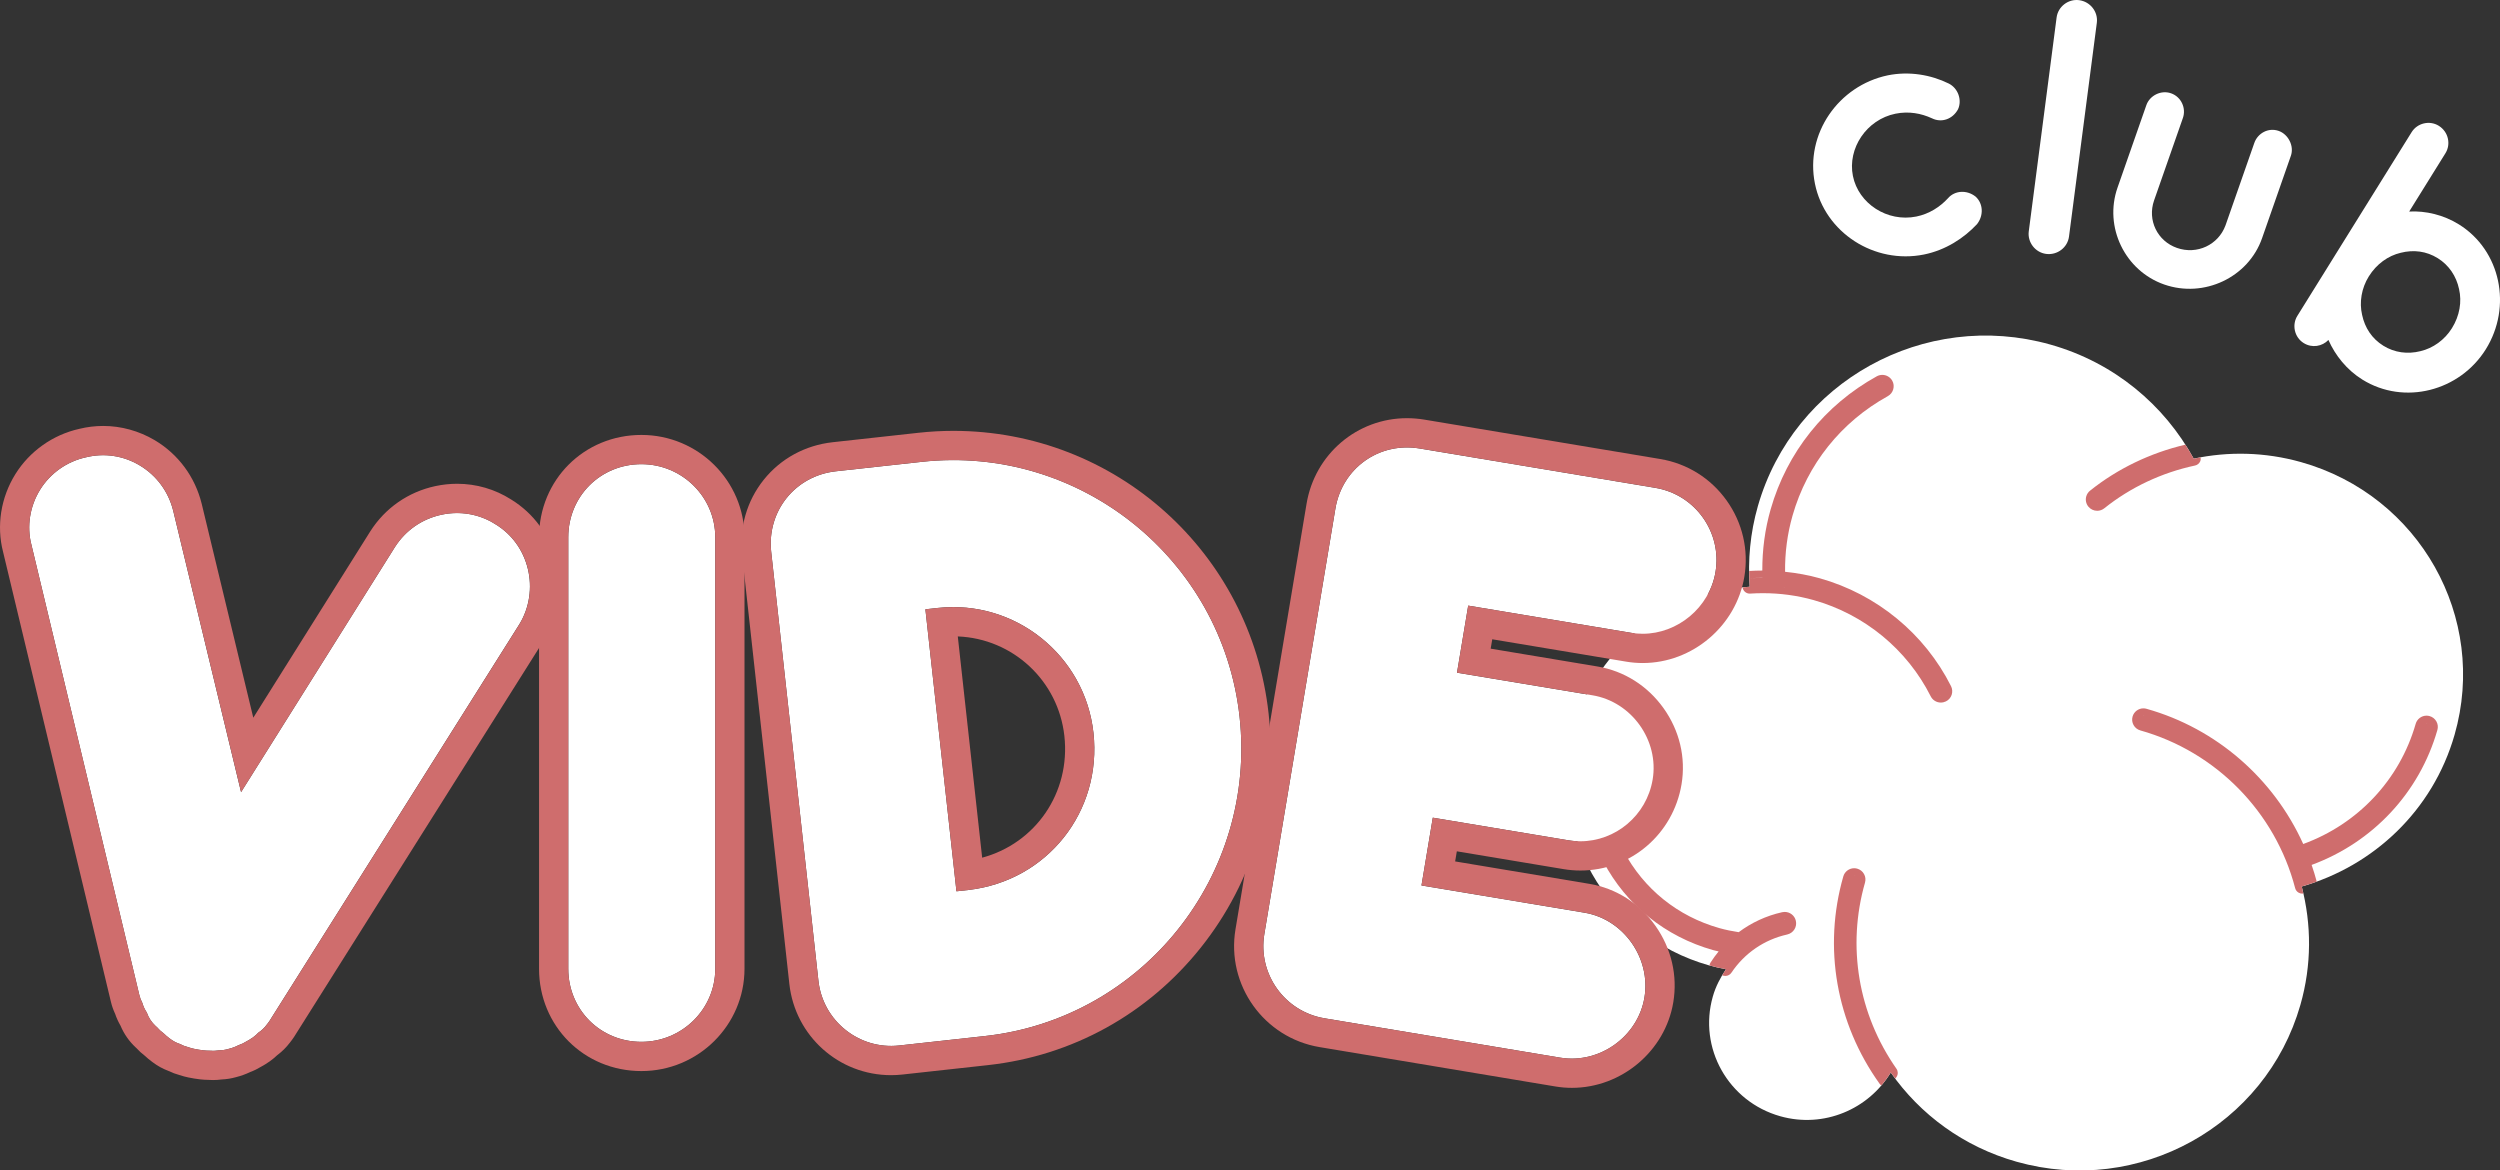 <?xml version="1.0" encoding="utf-8"?>
<!-- Generator: Adobe Illustrator 25.4.1, SVG Export Plug-In . SVG Version: 6.00 Build 0)  -->
<svg version="1.1" id="Capa_1" xmlns="http://www.w3.org/2000/svg" xmlns:xlink="http://www.w3.org/1999/xlink" x="0px" y="0px"
	 viewBox="0 0 1335.42 625.23" style="enable-background:new 0 0 1335.42 625.23;" xml:space="preserve">
<rect x="0" y="0" width="1335.42" height="625.23" fill="#333333" stroke="none"/>
<style type="text/css">
	.st0{fill:#FFFFFF;}
	.st1{fill:#CF6D6D;}
</style>
<g>
	<g>
		<g>
			<path class="st0" d="M969.48,98.11c-5.38-26.61,12.54-52.34,38.91-57.87c11.49-2.32,23.06-0.28,32.56,4.38
				c5.1,2.56,7.18,8.91,4.97,13.74c-2.9,5.37-8.87,7.37-13.97,4.82c-5.71-2.63-12.34-3.88-19.42-2.45
				c-15.5,3.13-25.74,18.55-22.76,33.29c2.98,14.74,18.36,24.78,33.86,21.65c6.89-1.39,12.7-5.16,16.95-9.8
				c3.55-4.11,10.03-4.62,14.78-0.8c3.91,3.59,4.39,9.87,0.76,14.59c-7.03,7.6-16.9,13.97-28.39,16.29
				C1001.32,141.28,974.78,124.33,969.48,98.11z"/>
			<path class="st0" d="M1110.6,0.09c6,0.78,10.21,6.25,9.46,12.06l-14.87,114.24c-0.76,5.81-6.23,10.02-12.23,9.24
				c-5.81-0.76-10.02-6.23-9.26-12.04l14.87-114.24C1099.32,3.54,1104.79-0.67,1110.6,0.09z"/>
			<path class="st0" d="M1156.05,151.97c-21.01-7.34-32.28-30.73-24.94-51.74l15.4-44.05c1.8-5.16,7.84-8.22,13.18-6.35
				c5.53,1.93,8.16,8.02,6.35,13.18l-15.4,44.05c-3.67,10.51,1.72,21.7,12.23,25.37c10.69,3.74,22.07-1.6,25.92-12.04l15.4-44.05
				c1.8-5.16,7.47-8.35,13-6.42c5.16,1.8,8.34,8.09,6.54,13.25l-15.4,44.05C1201,148.24,1177.25,159.38,1156.05,151.97z"/>
			<path class="st0" d="M1247.27,136.41c0.1-0.17,0.1-0.17,0.1-0.17l40.85-65.65c2.99-4.81,9.55-6.48,14.52-3.38
				c5.14,3.2,6.54,9.82,3.55,14.63L1286.91,113c8.81-0.49,18.42,1.8,26.55,6.86c22.39,13.93,28.53,43.97,14.4,66.68
				c-13.93,22.38-43.6,30.14-65.98,16.21c-8.29-5.16-14.49-12.93-18.11-21.16c-3.3,3.46-8.75,4.45-13.22,1.66
				c-4.97-3.1-6.37-9.72-3.38-14.52L1247.27,136.41z M1265.34,147.65c-3.92,6.3-5.15,13.82-3.58,20.54
				c1.46,6.89,5.22,12.68,11.35,16.49c5.97,3.71,12.99,4.63,19.81,2.9c6.72-1.57,12.93-5.99,16.84-12.29
				c4.13-6.63,5.35-14.15,3.79-20.87c-1.46-6.89-5.39-12.78-11.35-16.49c-6.13-3.82-12.99-4.63-19.81-2.9
				C1275.67,136.6,1269.47,141.02,1265.34,147.65z"/>
		</g>
		<g>
			<path class="st0" d="M1009.98,572.9c15.62,22.35,38.85,39.68,67.31,47.69c65.17,18.33,132.99-19.16,151.49-83.74
				c6.15-21.45,5.96-43.16,0.73-63.3c38.16-10.91,69.99-40.38,81.64-81.03c17.95-62.66-18.76-127.88-81.99-145.67
				c-19.37-5.45-38.96-5.77-57.36-1.85c-15.66-28.68-42.47-51.35-76.63-60.96c-67.18-18.9-137.1,19.75-156.17,86.32
				c-4.13,14.42-5.39,28.93-4.37,43.06c-42.77,2.74-81.15,31.55-93.52,74.74c-15.71,54.85,16.42,111.94,71.77,127.51
				c3.03,0.85,6.06,1.5,9.09,2.07c-2.96,4.39-5.49,9.15-7.02,14.51c-7.89,27.54,8.24,56.2,36.03,64.02
				C974.24,602.81,998.13,592.53,1009.98,572.9z"/>
			<g>
				<path class="st1" d="M953.31,487.12c-0.45,0-0.9,0.05-1.33,0.15c-8.57,1.91-16.42,5.59-23.22,10.67
					c-3.45-0.52-6.9-1.21-10.27-2.16c-22.28-6.27-40.48-20.93-51.25-41.28c-1.06-2.01-3.14-3.26-5.41-3.26c0,0,0,0,0,0
					c-0.98,0-1.96,0.24-2.83,0.69c-1.48,0.76-2.6,2.12-3.06,3.74c-0.43,1.52-0.27,3.13,0.47,4.53
					c12.34,23.34,33.2,40.14,58.75,47.33c0.95,0.27,1.92,0.45,2.88,0.69c-1.56,1.92-3.05,3.91-4.39,6.04
					c-0.28,0.45-0.44,0.95-0.52,1.46c2.95,0.82,5.9,1.46,8.85,2.01c-0.72,1.07-1.42,2.17-2.08,3.29c0.33,0.07,0.67,0.16,1,0.22
					c0.24,0.05,0.49,0.07,0.73,0.07c1.29,0,2.51-0.64,3.24-1.73c7-10.44,17.57-17.68,29.78-20.4c1.63-0.37,3-1.34,3.88-2.74
					c0.86-1.39,1.13-3.03,0.75-4.61C958.65,489.08,956.19,487.12,953.31,487.12z M861.74,455.17c0.03,0,0.05-0.02,0.08-0.02
					c0.06,0,0.11,0.04,0.17,0.05C861.91,455.19,861.83,455.17,861.74,455.17z M952.82,491.08c0.16-0.04,0.33-0.05,0.49-0.05
					c0.08,0,0.15,0.03,0.23,0.04C953.3,491.04,953.06,491.03,952.82,491.08z"/>
				<path class="st1" d="M1036.74,375.29c0.93,0,1.86-0.22,2.7-0.63c1.45-0.7,2.55-1.95,3.07-3.5c0.51-1.53,0.39-3.23-0.35-4.67
					c-14.11-28.03-39.66-49.03-70.07-57.59c-6.04-1.7-12.25-2.82-18.56-3.47c-0.1-10.13,1.18-20.23,4.01-30.09
					c7.82-27.28,25.88-49.92,50.88-63.73c2.93-1.64,3.98-5.34,2.37-8.24c-1.1-1.94-3.13-3.12-5.32-3.12c-1.02,0-2.04,0.26-2.94,0.75
					c-27.85,15.4-47.98,40.62-56.69,71.01c-3.08,10.74-4.51,21.74-4.47,32.76c-2.33,0.01-4.7,0.08-7.04,0.22
					c0.02,2.82,0.1,5.63,0.3,8.42c-1.28,0.08-2.54,0.26-3.81,0.39c0.31,1.88,1.89,3.29,3.8,3.29c0.09,0,0.17,0,0.26-0.01
					c2.28-0.15,4.58-0.22,6.85-0.22c9.25,0,18.35,1.24,27.06,3.69c27.13,7.63,49.92,26.36,62.52,51.38
					C1032.34,374,1034.42,375.29,1036.74,375.29z M1036.8,371.37c-0.02,0-0.04,0.01-0.06,0.01c-0.05,0-0.1-0.04-0.15-0.04
					C1036.66,371.34,1036.73,371.37,1036.8,371.37z M1005.46,204.15c0.06,0,0.12,0.04,0.18,0.05c-0.09-0.01-0.18-0.03-0.27-0.02
					C1005.4,204.17,1005.43,204.15,1005.46,204.15z M934.49,308.89c2.3-0.15,4.61-0.21,6.94-0.22c0,0.02,0,0.04,0,0.06
					C939.11,308.73,936.79,308.75,934.49,308.89z M952.81,313.6c0.01-0.01,0.01-0.02,0.01-0.03c0.24,0.03,0.49,0.08,0.73,0.1
					C953.3,313.64,953.05,313.62,952.81,313.6z M962.62,310.7c2.8,0.55,5.6,1.18,8.4,1.96C968.23,311.87,965.42,311.24,962.62,310.7
					z"/>
				<path class="st1" d="M996.23,471.45c0.44-1.55,0.26-3.17-0.53-4.58c-0.78-1.41-2.07-2.42-3.63-2.86
					c-0.53-0.15-1.09-0.23-1.64-0.23c-2.67,0-5.06,1.79-5.79,4.36c-10.89,38.02-3.81,78.41,19.42,110.82
					c0.25,0.35,0.56,0.63,0.9,0.87c1.84-2.16,3.52-4.48,5.01-6.94c0.78,1.11,1.66,2.16,2.48,3.25c0.23-0.34,0.47-0.62,0.7-0.99
					c0.81-1.32,0.76-3-0.13-4.27C992.61,541.7,986.49,505.46,996.23,471.45z M990.29,467.72c0.05,0,0.1-0.02,0.15-0.02
					c0.19,0,0.39,0.03,0.58,0.08C990.78,467.71,990.53,467.7,990.29,467.72z"/>
				<path class="st1" d="M1297.81,382.51c-0.53-0.15-1.08-0.23-1.64-0.23c0,0,0,0,0,0c-2.68,0-5.06,1.79-5.79,4.36
					c-8.56,29.87-30.83,53.53-60.07,64.2c-15.73-34.85-46.31-61.71-83.72-72.23c-0.53-0.15-1.08-0.23-1.64-0.23
					c-2.68,0-5.06,1.79-5.79,4.36c-0.44,1.54-0.26,3.17,0.53,4.57c0.78,1.41,2.07,2.42,3.63,2.86
					c40.43,11.37,72.11,43.66,82.68,84.25c0.27,1.02,0.93,1.89,1.85,2.41c0.59,0.34,1.26,0.51,1.93,0.51c0.2,0,0.39-0.05,0.58-0.08
					c-0.28-1.24-0.52-2.5-0.84-3.73c2.7-0.77,5.36-1.66,8-2.62c-0.8-3.01-1.72-5.98-2.72-8.9c32.69-12.04,57.58-38.58,67.18-72.08
					c0.44-1.55,0.26-3.17-0.53-4.57C1300.65,383.96,1299.36,382.94,1297.81,382.51z M1144.8,382.31c0.05,0,0.1-0.02,0.15-0.02
					c0.19,0,0.39,0.03,0.58,0.08C1145.28,382.3,1145.04,382.3,1144.8,382.31z M1294.13,387.72c-1.17,4.1-2.6,8.09-4.25,11.95
					C1291.53,395.81,1292.96,391.82,1294.13,387.72c0.07-0.26,0.2-0.49,0.36-0.69C1294.33,387.23,1294.2,387.46,1294.13,387.72z
					 M1296.02,386.21c0.05,0,0.1-0.02,0.15-0.02c0.19,0,0.39,0.03,0.58,0.08C1296.5,386.2,1296.26,386.19,1296.02,386.21z"/>
				<path class="st1" d="M1120.25,272.85c1.39,0,2.74-0.48,3.82-1.35c13.95-11.17,30.71-19.06,48.45-22.83
					c1.21-0.26,2.22-1.07,2.74-2.19c0.32-0.69,0.35-1.43,0.25-2.16c-1.24,0.22-2.48,0.41-3.71,0.68c-1.39-2.55-2.9-5.03-4.46-7.47
					c-18.68,4.38-36.25,12.84-50.89,24.56c-0.96,0.75-1.68,1.82-2.04,3.05c-0.54,1.89-0.13,3.94,1.11,5.47
					C1116.69,272.03,1118.41,272.85,1120.25,272.85z M1120.64,268.88c-0.13,0.02-0.26,0.07-0.39,0.07c-0.04,0-0.07-0.02-0.1-0.02
					C1120.31,268.93,1120.48,268.91,1120.64,268.88z"/>
			</g>
		</g>
		<g>
			<g>
				<path class="st0" d="M264.69,280.07c-8.53-5.47-18.77-7.29-28.88-5.12c-10.36,2.23-19.19,8.35-24.9,17.33l-82.15,130.85
					l-36.25-150.3c-2.55-10.29-8.94-18.91-17.99-24.29c-8.72-5.18-18.85-6.68-28.6-4.26c-10.1,2.19-19,8.45-24.47,17.24
					c-5.55,8.9-7.22,19.77-4.67,29.46l57.65,240.55c0.35,1.47,0.89,2.88,1.6,4.2c0.51,1.81,1.29,3.51,2.32,5.06
					c0.03,0.05,0.05,0.09,0.08,0.14c0.93,2.66,2.51,5.11,4.64,7.09l0.9,0.81c1,1.18,2.14,2.22,3.39,3.1
					c0.99,0.95,2.03,1.9,3.26,2.79c0.08,0.05,0.15,0.11,0.23,0.16c1.57,1.21,3.36,2.17,5.32,2.81c1.31,0.71,2.7,1.25,4.14,1.61
					c2.43,0.86,4.61,1.21,5.96,1.43c1.29,0.21,3.27,0.53,5.85,0.52c1.48,0.14,2.97,0.09,4.44-0.14l0.29-0.05
					c1.77,0.01,3.54-0.26,5.24-0.77c2.32-0.55,4.2-1.41,5.51-2.06c1.43-0.47,2.79-1.13,4.05-1.95c0.7-0.37,1.91-1.02,3.37-2.06
					c1.22-0.88,2.15-1.72,2.96-2.59c1.72-1.14,3.24-2.58,4.48-4.27c1.25-1.5,2.1-2.92,2.68-3.9c0.06-0.09,0.12-0.19,0.18-0.28
					l132.12-209.76c5.35-8.74,6.98-19.56,4.47-29.68C279.46,293.72,273.34,285.33,264.69,280.07z M94.75,556.82
					c-0.15-0.1-0.31-0.21-0.46-0.32C94.45,556.61,94.6,556.71,94.75,556.82C94.76,556.82,94.76,556.82,94.75,556.82z"/>
				<path class="st1" d="M55.11,243.16c6.75,0,13.43,1.82,19.43,5.39c9.05,5.37,15.44,14,17.99,24.29l36.25,150.3l82.15-130.85
					c5.71-8.98,14.54-15.1,24.9-17.33c2.78-0.6,5.57-0.89,8.34-0.89c7.27,0,14.35,2.05,20.54,6.01
					c8.65,5.26,14.77,13.65,17.24,23.65c2.51,10.12,0.88,20.94-4.47,29.68L145.34,543.16c-0.06,0.09-0.12,0.19-0.18,0.28
					c-0.58,0.99-1.42,2.4-2.68,3.9c-1.24,1.69-2.76,3.13-4.48,4.27c-0.81,0.87-1.74,1.7-2.96,2.59c-1.46,1.04-2.67,1.69-3.37,2.06
					c-1.26,0.82-2.62,1.47-4.05,1.95c-1.31,0.66-3.19,1.52-5.51,2.06c-1.67,0.51-3.41,0.77-5.16,0.77c-0.03,0-0.05,0-0.08,0
					l-0.29,0.05c-0.92,0.15-1.85,0.22-2.78,0.22c-0.56,0-1.11-0.03-1.66-0.08c-0.06,0-0.11,0-0.17,0c-2.5,0-4.41-0.31-5.68-0.52
					c-1.36-0.22-3.53-0.58-5.96-1.43c-1.44-0.36-2.84-0.9-4.14-1.61c-1.96-0.63-3.75-1.59-5.32-2.81c-0.08-0.05-0.15-0.11-0.23-0.16
					c-1.23-0.88-2.27-1.84-3.26-2.79c-1.25-0.87-2.4-1.91-3.39-3.1l-0.9-0.81c-2.13-1.98-3.71-4.42-4.64-7.09
					c-0.03-0.05-0.05-0.09-0.08-0.14c-1.02-1.55-1.81-3.26-2.32-5.06c-0.71-1.32-1.25-2.73-1.6-4.2L16.79,290.98
					c-2.54-9.69-0.87-20.55,4.67-29.46c5.47-8.79,14.37-15.05,24.47-17.24C48.97,243.53,52.05,243.16,55.11,243.16 M94.59,556.71
					c0.05,0.04,0.11,0.07,0.16,0.11c0,0,0.01,0,0.01,0C94.71,556.78,94.65,556.74,94.59,556.71c-0.1-0.07-0.2-0.14-0.3-0.21
					C94.39,556.57,94.49,556.64,94.59,556.71 M55.11,227.53c-4.26,0-8.54,0.52-12.71,1.54c-14.1,3.13-26.55,11.93-34.19,24.2
					c-7.77,12.48-10.16,27.6-6.57,41.5l57.62,240.4c0.52,2.19,1.28,4.34,2.25,6.4c0.74,2.2,1.7,4.31,2.88,6.32
					c1.83,4.38,4.59,8.35,8.07,11.58c0.06,0.05,0.11,0.1,0.17,0.16l0.22,0.2c1.37,1.51,2.87,2.88,4.5,4.11
					c1.11,1.04,2.5,2.25,4.16,3.44l0.09,0.06c2.58,1.95,5.41,3.5,8.43,4.62c1.86,0.91,3.8,1.64,5.8,2.18
					c3.44,1.15,6.35,1.62,7.96,1.88c1.48,0.24,4.18,0.68,7.71,0.72c0.77,0.05,1.55,0.08,2.32,0.08c1.48,0,2.97-0.1,4.45-0.3
					c2.72-0.11,5.35-0.54,7.91-1.27c2.51-0.63,4.98-1.52,7.52-2.73c2.04-0.76,4-1.72,5.85-2.86c1.18-0.64,2.79-1.57,4.61-2.87
					c1.49-1.08,2.8-2.17,4-3.32c2.52-1.87,4.75-4.08,6.65-6.59c1.81-2.22,3.03-4.25,3.71-5.39c0.03-0.05,0.07-0.1,0.08-0.12
					l132.12-209.76c0.04-0.06,0.07-0.12,0.11-0.18c7.51-12.28,9.81-27.44,6.31-41.59c-3.45-13.96-12.02-25.73-24.13-33.15
					c-8.62-5.49-18.58-8.38-28.82-8.38c-3.88,0-7.78,0.42-11.62,1.24c-14.49,3.11-26.85,11.71-34.8,24.21l-62.47,99.51
					l-27.55-114.24c-3.58-14.47-12.52-26.53-25.2-34.06C74.16,230.15,64.68,227.53,55.11,227.53L55.11,227.53z"/>
			</g>
			<g>
				<path class="st0" d="M342.62,247.95c-21.9,0-39.06,17.16-39.06,39.06v230.44c0,21.9,17.16,39.06,39.06,39.06
					c21.75,0,39.45-17.52,39.45-39.06V287.01C382.06,265.47,364.37,247.95,342.62,247.95z"/>
				<path class="st1" d="M342.62,247.95c21.75,0,39.45,17.52,39.45,39.06v230.44c0,21.54-17.7,39.06-39.45,39.06
					c-21.9,0-39.06-17.16-39.06-39.06V287.01C303.56,265.11,320.71,247.95,342.62,247.95 M342.62,232.33
					c-30.66,0-54.68,24.02-54.68,54.68v230.44c0,30.66,24.02,54.68,54.68,54.68c30.37,0,55.07-24.53,55.07-54.68V287.01
					C397.69,256.86,372.98,232.33,342.62,232.33L342.62,232.33z"/>
			</g>
			<g>
				<path class="st0" d="M492.32,246.71l-45.81,5.04c-21.77,2.4-36.95,21.33-34.55,43.1l25.22,229.06
					c2.36,21.41,21.69,36.91,43.1,34.55l45.81-5.04c84.35-9.29,145.37-85.81,136.04-170.59
					C652.84,298.48,576.66,237.42,492.32,246.71z M517.5,475.38l-6.6,0.73l-16.59-150.64l6.6-0.73
					c41.32-4.55,78.63,25.36,83.18,66.68C588.73,433.55,559.42,470.44,517.5,475.38z"/>
				<path class="st1" d="M509.28,245.77c77.37,0,144.19,58.41,152.85,137.06c9.34,84.77-51.69,161.3-136.04,170.59l-45.81,5.04
					c-1.45,0.16-2.88,0.24-4.3,0.24c-19.64,0-36.6-14.83-38.79-34.79l-25.22-229.06c-2.4-21.77,12.78-40.7,34.55-43.1l45.81-5.04
					C498.02,246.08,503.67,245.77,509.28,245.77 M510.9,476.11l6.6-0.73c41.92-4.94,71.23-41.83,66.59-83.96
					c-4.24-38.53-36.97-67.14-74.88-67.14c-2.74,0-5.52,0.15-8.31,0.46l-6.6,0.73L510.9,476.11 M509.28,230.15
					c-6.2,0-12.48,0.35-18.67,1.03l-45.81,5.04c-14.68,1.62-27.75,8.73-36.82,20.04c-9.06,11.31-13.17,25.62-11.55,40.3
					l25.22,229.06c3.06,27.76,26.41,48.7,54.32,48.7c2,0,4.02-0.11,6.01-0.33l45.81-5.04c44.96-4.95,85.32-27.24,113.65-62.78
					c28.32-35.51,41.17-79.92,36.2-125.05C668.18,295.05,595.79,230.15,509.28,230.15L509.28,230.15z M524.64,458.15l-13.02-118.19
					c29.42,1.16,53.69,23.63,56.94,53.18C571.91,423.53,553.08,450.49,524.64,458.15L524.64,458.15z"/>
			</g>
			<g>
				<path class="st0" d="M871.34,338.04c20.88,3.49,41.5-11.38,45.02-32.47c3.55-21.24-10.85-41.41-32.09-44.96l-125.98-21.04
					c-21.6-3.61-41.35,10.49-44.96,32.09l-37.96,227.3c-3.55,21.24,10.85,41.41,32.09,44.96c0.19,0.03,0.38,0.06,0.57,0.09
					c0.19,0.04,0.39,0.07,0.59,0.11l124.82,20.84c20.88,3.49,41.47-11.21,44.96-32.09c3.52-21.09-11.15-41.85-32.03-45.34
					l-87.07-14.54l6.05-36.22l72.43,12.09c21.24,3.55,41.44-11.02,45.02-32.48c3.49-20.88-11.21-41.47-32.09-44.96l-72.43-12.09
					l5.98-35.83L871.34,338.04z"/>
				<path class="st1" d="M751.56,239c2.21,0,4.46,0.18,6.73,0.56l125.98,21.04c21.24,3.55,35.64,23.72,32.09,44.96
					c-3.18,19.02-20.26,32.98-38.9,32.98c-2.03,0-4.08-0.17-6.13-0.51l-87.07-14.54l-5.98,35.83l72.43,12.09
					c20.88,3.49,35.58,24.08,32.09,44.96c-3.22,19.29-19.87,33.01-38.63,33.01c-2.11,0-4.25-0.17-6.39-0.53l-72.43-12.09
					l-6.05,36.22l87.07,14.54c20.88,3.49,35.55,24.25,32.03,45.34c-3.14,18.81-20.16,32.61-38.77,32.61c-2.05,0-4.11-0.17-6.18-0.51
					l-124.82-20.84c-0.2-0.03-0.39-0.07-0.59-0.11c-0.19-0.03-0.38-0.05-0.57-0.09c-21.24-3.55-35.64-23.72-32.09-44.96l37.96-227.3
					C716.57,252.33,732.72,239,751.56,239 M751.56,223.38C751.56,223.38,751.56,223.38,751.56,223.38
					c-26.66,0-49.21,19.22-53.64,45.71l-37.96,227.3c-4.97,29.74,15.19,57.98,44.93,62.94c0.19,0.03,0.38,0.06,0.57,0.09
					c0.2,0.04,0.39,0.07,0.59,0.1l124.82,20.84c2.88,0.48,5.83,0.73,8.76,0.73c26.54,0,49.84-19.63,54.18-45.66
					c2.39-14.29-0.99-28.8-9.51-40.86c-8.55-12.11-21.11-20.09-35.35-22.46l-71.66-11.97l0.9-5.4l57.02,9.52
					c2.96,0.49,5.98,0.75,8.97,0.75c26.86,0,49.58-19.37,54.04-46.06c2.37-14.22-1.04-28.65-9.6-40.65
					c-8.57-12-21.11-19.91-35.33-22.29l-57.02-9.52l0.84-5.01l71.66,11.97c2.87,0.48,5.79,0.72,8.7,0.72
					c26.58,0,49.92-19.79,54.3-46.03c2.4-14.39-0.95-28.87-9.44-40.77c-8.49-11.9-21.09-19.77-35.48-22.18l-125.98-21.04
					C757.78,223.64,754.65,223.38,751.56,223.38L751.56,223.38L751.56,223.38z"/>
			</g>
		</g>
	</g>
</g>
</svg>
